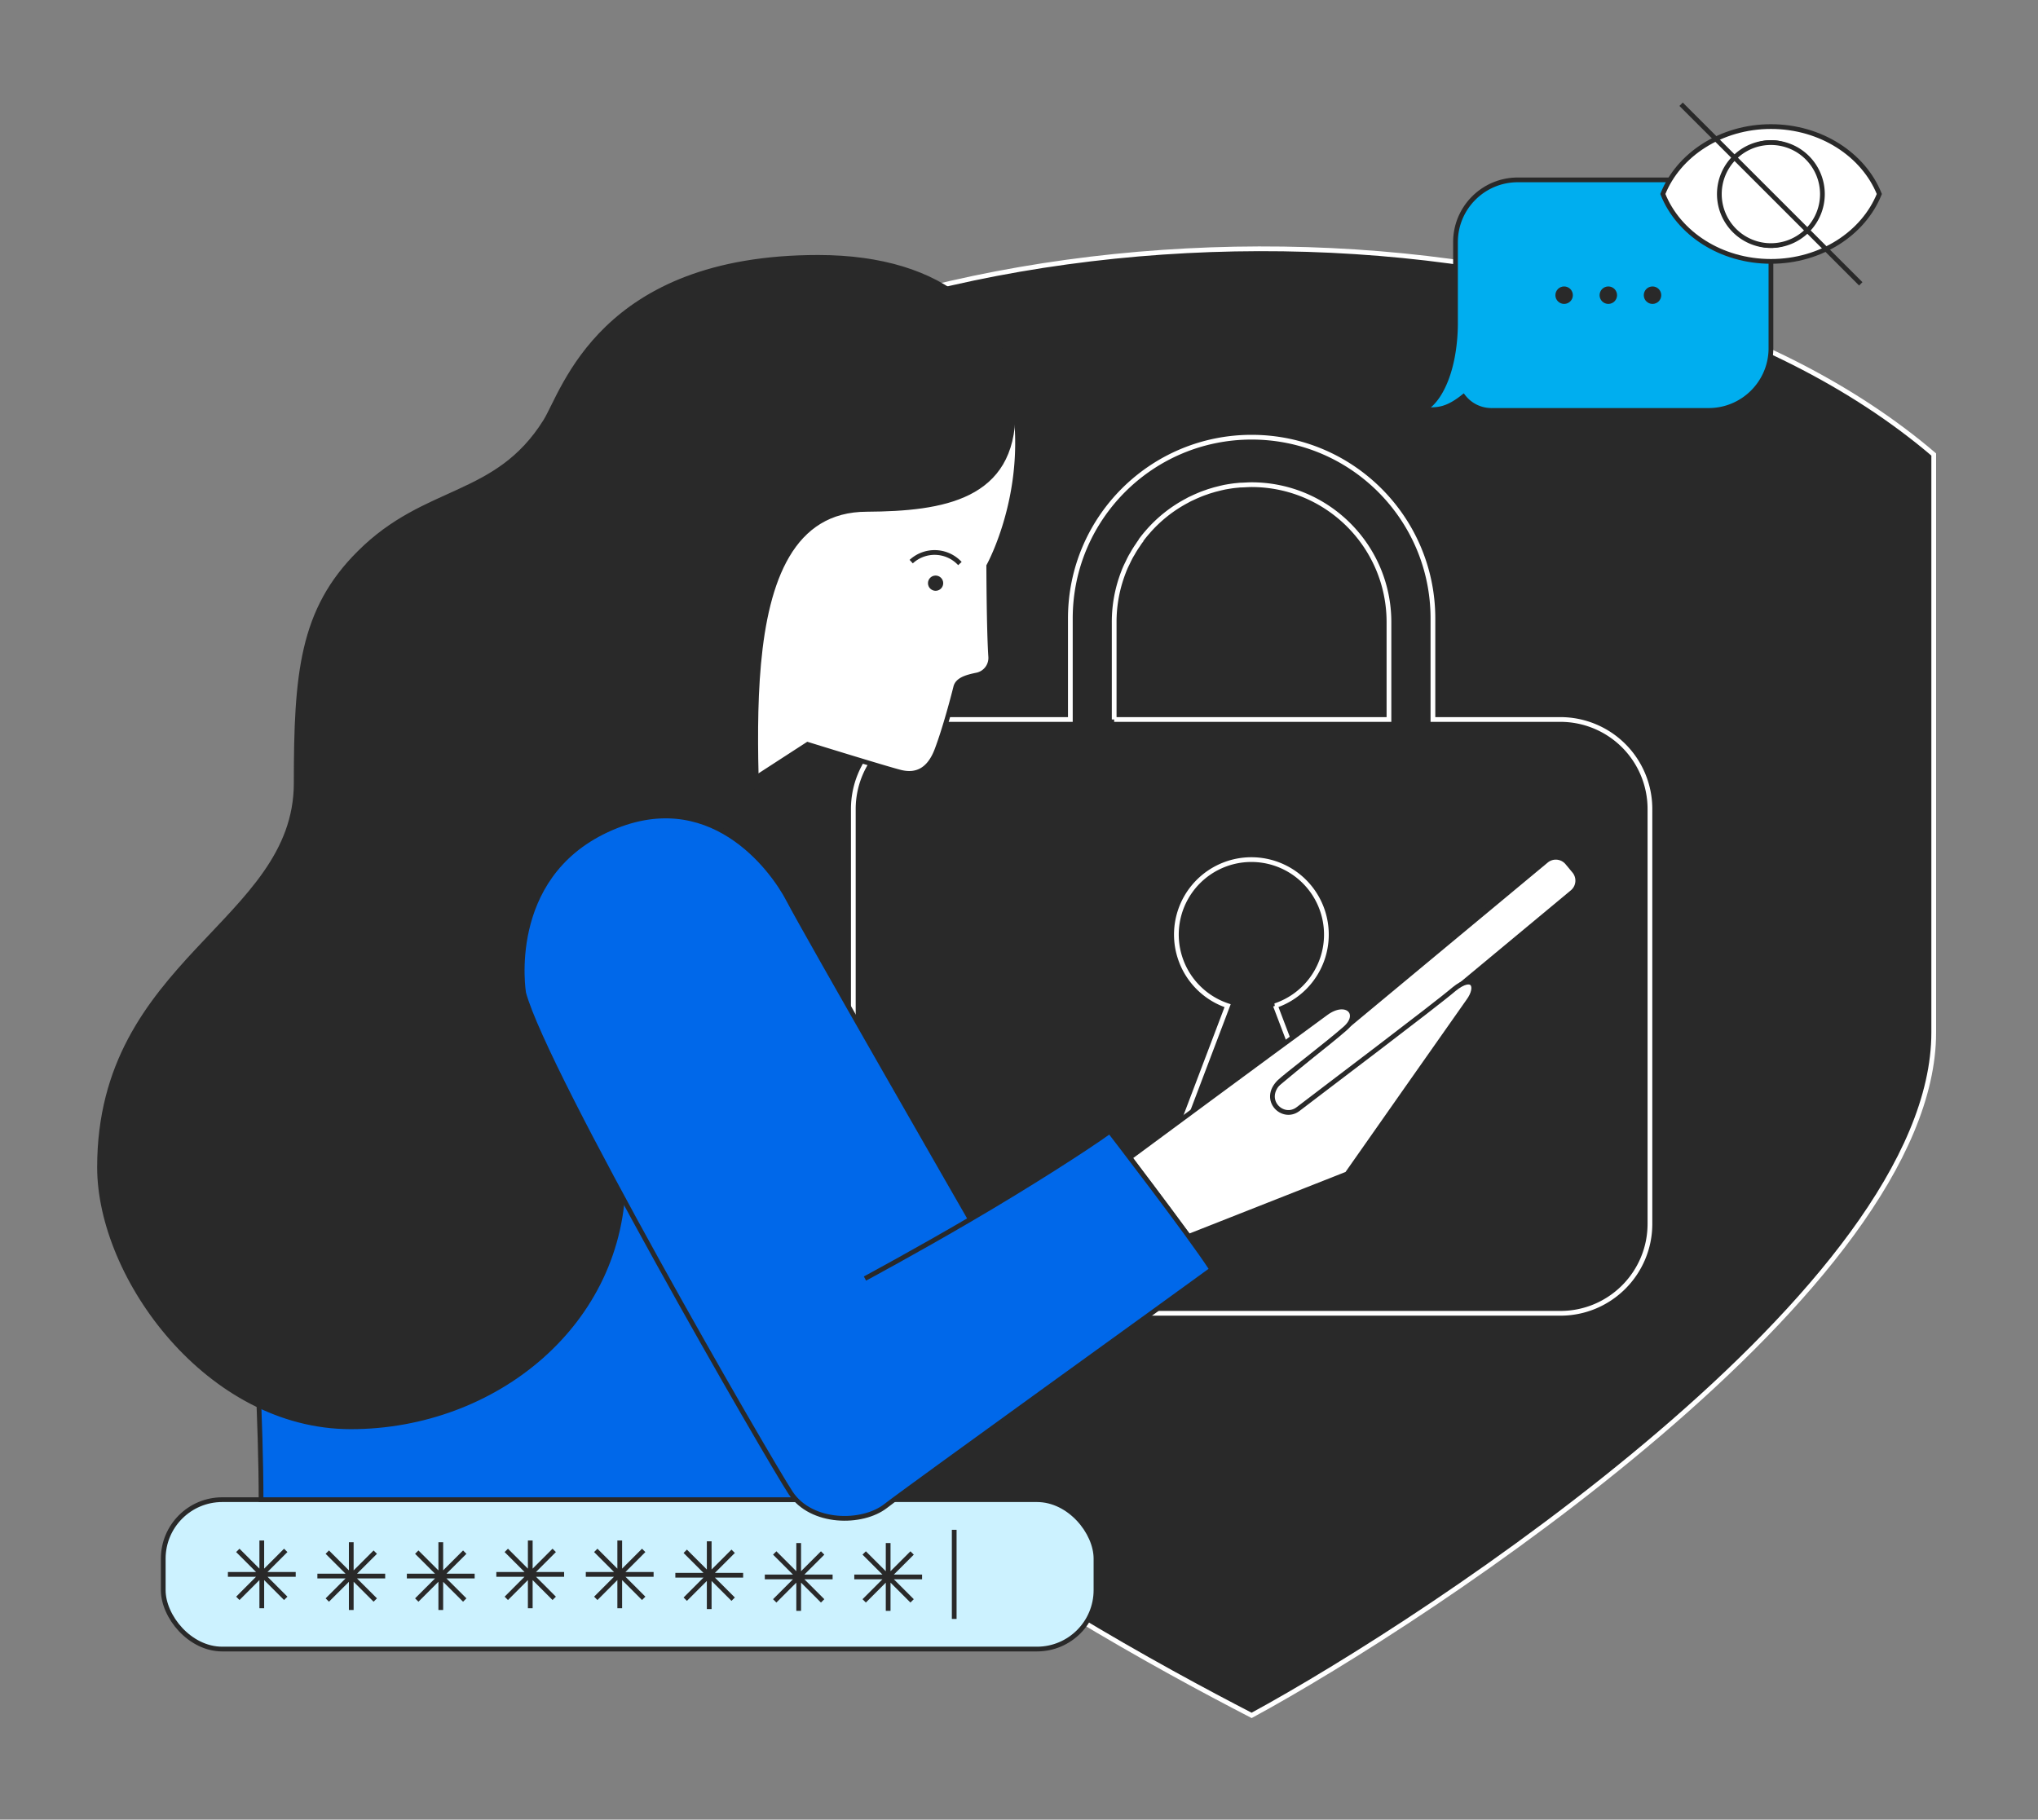 <svg width="430" height="384" xmlns="http://www.w3.org/2000/svg">
    <rect width="100%" height="100%" fill="#808080" stroke="none"/>
    <g fill="none" fill-rule="evenodd">
        <g transform="translate(21 22)">
            <path d="M99.154 73.91v122.576c0 65.373 106.25 124.033 143.93 143.514C280.623 319.62 387 249.914 387 195.878V73.91c-68.417-58.38-215.26-57.367-287.846 0z" stroke="#FFF" fill="#292929" fill-rule="nonzero"/>
            <path d="M308.232 129.834h-26.898v-21.33c0-21.12-17.126-38.242-38.25-38.242-21.126 0-38.25 17.121-38.25 38.241v21.33h-26.886a18.893 18.893 0 0 0-13.37 5.532 18.884 18.884 0 0 0-5.534 13.368v87.527c.007 10.432 8.469 18.886 18.904 18.886h130.284c10.433 0 18.89-8.456 18.89-18.886v-87.527a18.884 18.884 0 0 0-5.528-13.363 18.893 18.893 0 0 0-13.362-5.536zm-94.15 0v-20.546a28.976 28.976 0 0 1 1.52-9.31c.165-.506.355-1 .545-1.494.076-.216.178-.43.266-.646.09-.216.28-.608.431-.912.152-.304.342-.735.532-1.09.165-.33.347-.651.545-.962.36-.656.759-1.29 1.191-1.9.195-.315.407-.62.634-.912v-.076c.418-.558.861-1.115 1.33-1.647a28.67 28.67 0 0 1 8.413-6.7c.22-.127.435-.241.646-.343l1.115-.519.798-.342c.481-.203.988-.393 1.495-.557.253-.102.494-.178.735-.254l.849-.253c.291-.089.583-.152.874-.228l.545-.14.836-.19c.71-.126 1.394-.24 2.116-.329l1.178-.114c.773 0 1.571-.088 2.37-.088 16.023 0 29.013 12.986 29.013 29.006v20.546h-57.977z" stroke="#FFF" fill="#292929" fill-rule="nonzero"/>
            <path d="m248.1 190.229 10.808 28.424h-31.675l10.782-28.424a15.82 15.82 0 0 1 5.018-30.825 15.82 15.82 0 0 1 5.017 30.825h.05z" stroke="#FFF" fill="#292929" fill-rule="nonzero"/>
            <rect stroke="#292929" fill="#CCF2FF" fill-rule="nonzero" x="13.443" y="294.476" width="196.8" height="31.527" rx="12.45"/>
            <path stroke="#292929" fill="#FFF" fill-rule="nonzero" d="M180.33 300.835v18.81"/>
            <path stroke="#292929" d="M34.234 303.089v14.301M27.088 310.246h14.304M29.179 305.179l10.11 10.121M29.179 315.3l10.11-10.121M72.003 303.457v14.3M64.844 310.601h14.304M66.935 305.547l10.123 10.108M66.935 315.655l10.123-10.108M53.112 303.457v14.3M45.966 310.601H60.27M48.057 305.547l10.123 10.108M48.057 315.655l10.123-10.108M90.881 303.089v14.301M83.722 310.246h14.304M85.825 305.179 95.936 315.3M85.825 315.3l10.111-10.121M109.759 303.089v14.301M102.6 310.246h14.305M104.703 305.179l10.111 10.121M104.703 315.3l10.111-10.121M128.637 303.267v14.3M121.491 310.423h14.304M123.582 305.369l10.11 10.108M123.582 315.477l10.11-10.108M166.393 303.634v14.301M159.247 310.778h14.304M161.338 305.724l10.11 10.108M161.338 315.832l10.11-10.108M147.515 303.634v14.301M140.369 310.778h14.304M142.46 305.724l10.11 10.108M142.46 315.832l10.11-10.108"/>
            <path d="m135.567 144.046 13.836-8.968s16.344 5.067 19.537 5.877c3.192.81 6.043-.19 7.753-4.724 1.71-4.535 3.396-10.957 3.966-13.237.38-1.533 2.243-2.09 4.41-2.534a3.686 3.686 0 0 0 2.964-3.876c-.38-5.56-.418-19.164-.418-19.164s12.606-22.61 1.52-47.59c-40.214 12.414-72.89 52.834-53.568 94.216z" stroke="#292929" fill="#FFF" fill-rule="nonzero"/>
            <path d="M146.907 294.476H34.082c0-31.984-5.068-88.667-3.282-100.32 2.382-14.77 88.943-42.155 104.197-33.935 15.255 8.221 13.455 56.203 15.723 63.144 3.535 10.957-4.7 49.881-3.813 71.11z" stroke="#292929" fill="#0068EA" fill-rule="nonzero"/>
            <path d="m309.701 160.054 1.46 1.757a3.169 3.169 0 0 1-.41 4.464l-57.152 47.49a3.172 3.172 0 0 1-4.464-.411l-1.461-1.757a3.169 3.169 0 0 1 .41-4.464h.001l57.151-47.49a3.172 3.172 0 0 1 4.465.411z" stroke="#292929" stroke-width="1.001" fill="#FFF" fill-rule="nonzero"/>
            <path d="M192.759 64.968c0-19.152-14.241-32.655-41.14-32.655-45.75 0-53.542 28.221-57.546 34.63C83.76 83.41 68.873 80.599 54.797 94.71c-12.112 12.059-13.303 25.447-13.303 48.552C41.494 172.825 0 180.678 0 224.328c0 23.218 22.983 54.77 53.01 54.77 30.408 0 57.509-21.926 57.509-52.68 0-19.47 25.58-31.11 28.203-60.8 1.761-20.001-8.577-80.13 23.186-80.13 16.103-.102 30.85-2.508 30.85-20.52z" stroke="#292929" fill="#292929" fill-rule="nonzero"/>
            <path d="M171.258 96.52a7.274 7.274 0 0 1 10.275.406" stroke="#292929"/>
            <path d="M217.389 222.288s30.319-22.42 41.405-30.514c4.295-3.129 7.602.152 3.991 3.293-4.067 3.56-12.607 10.02-13.873 11.274-3.801 3.8.76 8.157 3.965 5.712 5.068-3.9 28.697-21.71 32.942-25.333 4.016-3.243 5.27-.532 3.015 2.533-.785 1.077-25.618 36.48-25.618 36.48l-33.449 13.187-12.378-16.632z" stroke="#292929" fill="#FFF" fill-rule="nonzero"/>
            <circle fill="#292929" fill-rule="nonzero" cx="176.402" cy="101.068" r="1.609"/>
            <path d="M161.502 247.812s10.618-5.713 22.223-12.502c12.277-7.17 24.428-14.96 29.42-18.557 0 0 16.61 21.533 21.538 29.133-6.335 4.662-63.881 46.082-68.822 49.932-4.941 3.851-15.673 3.8-20.019-2.736-4.345-6.536-51.769-88.578-56.355-105.513 0 0-4.092-24.282 17.522-34.39 21.615-10.108 35.007 8.195 38.403 14.782 3.395 6.586 38.339 67.387 38.339 67.387" stroke="#292929" fill="#0068EA" fill-rule="nonzero"/>
            <path d="M352.652 29.095v22.598c-.118 7.17-5.966 12.92-13.139 12.92h-45.788a7.49 7.49 0 0 1-5.968-2.9c-4.346 3.483-6.335 2.533-9.033 2.85 2.47-.482 5.866-4.814 6.993-12.92.266-1.906.393-3.828.38-5.751V29.095c0-7.254 5.883-13.135 13.14-13.135h40.276c7.25.014 13.125 5.887 13.14 13.135z" stroke="#292929" fill="#00AEEF" fill-rule="nonzero"/>
            <circle stroke="#292929" fill="#292929" fill-rule="nonzero" cx="327.667" cy="40.293" r="1.343"/>
            <circle stroke="#292929" fill="#292929" fill-rule="nonzero" cx="318.342" cy="40.293" r="1.343"/>
            <circle stroke="#292929" fill="#292929" fill-rule="nonzero" cx="309.017" cy="40.293" r="1.343"/>
            <path d="M352.652 4.712c10.554 0 19.537 5.94 22.87 14.225-3.333 8.296-12.316 14.224-22.87 14.224s-19.524-5.928-22.806-14.224c3.282-8.272 12.252-14.225 22.806-14.225zm0 25.093c5.258 0 9.515-4.864 9.515-10.868 0-6.004-4.257-10.856-9.515-10.856-5.258 0-9.515 4.864-9.515 10.856 0 5.991 4.257 10.88 9.515 10.88v-.012z" stroke="#292929" fill="#FFF" fill-rule="nonzero"/>
            <path d="M341.769 18.95a10.873 10.873 0 0 0 18.553 7.702 10.866 10.866 0 0 0-7.683-18.558c-5.998 0-10.863 4.858-10.87 10.855zM333.698 0l37.908 37.899" stroke="#292929" fill="#FFF" fill-rule="nonzero"/>
        </g>
        <path d="M0 0h430v384H0z"/>
    </g>
</svg>
